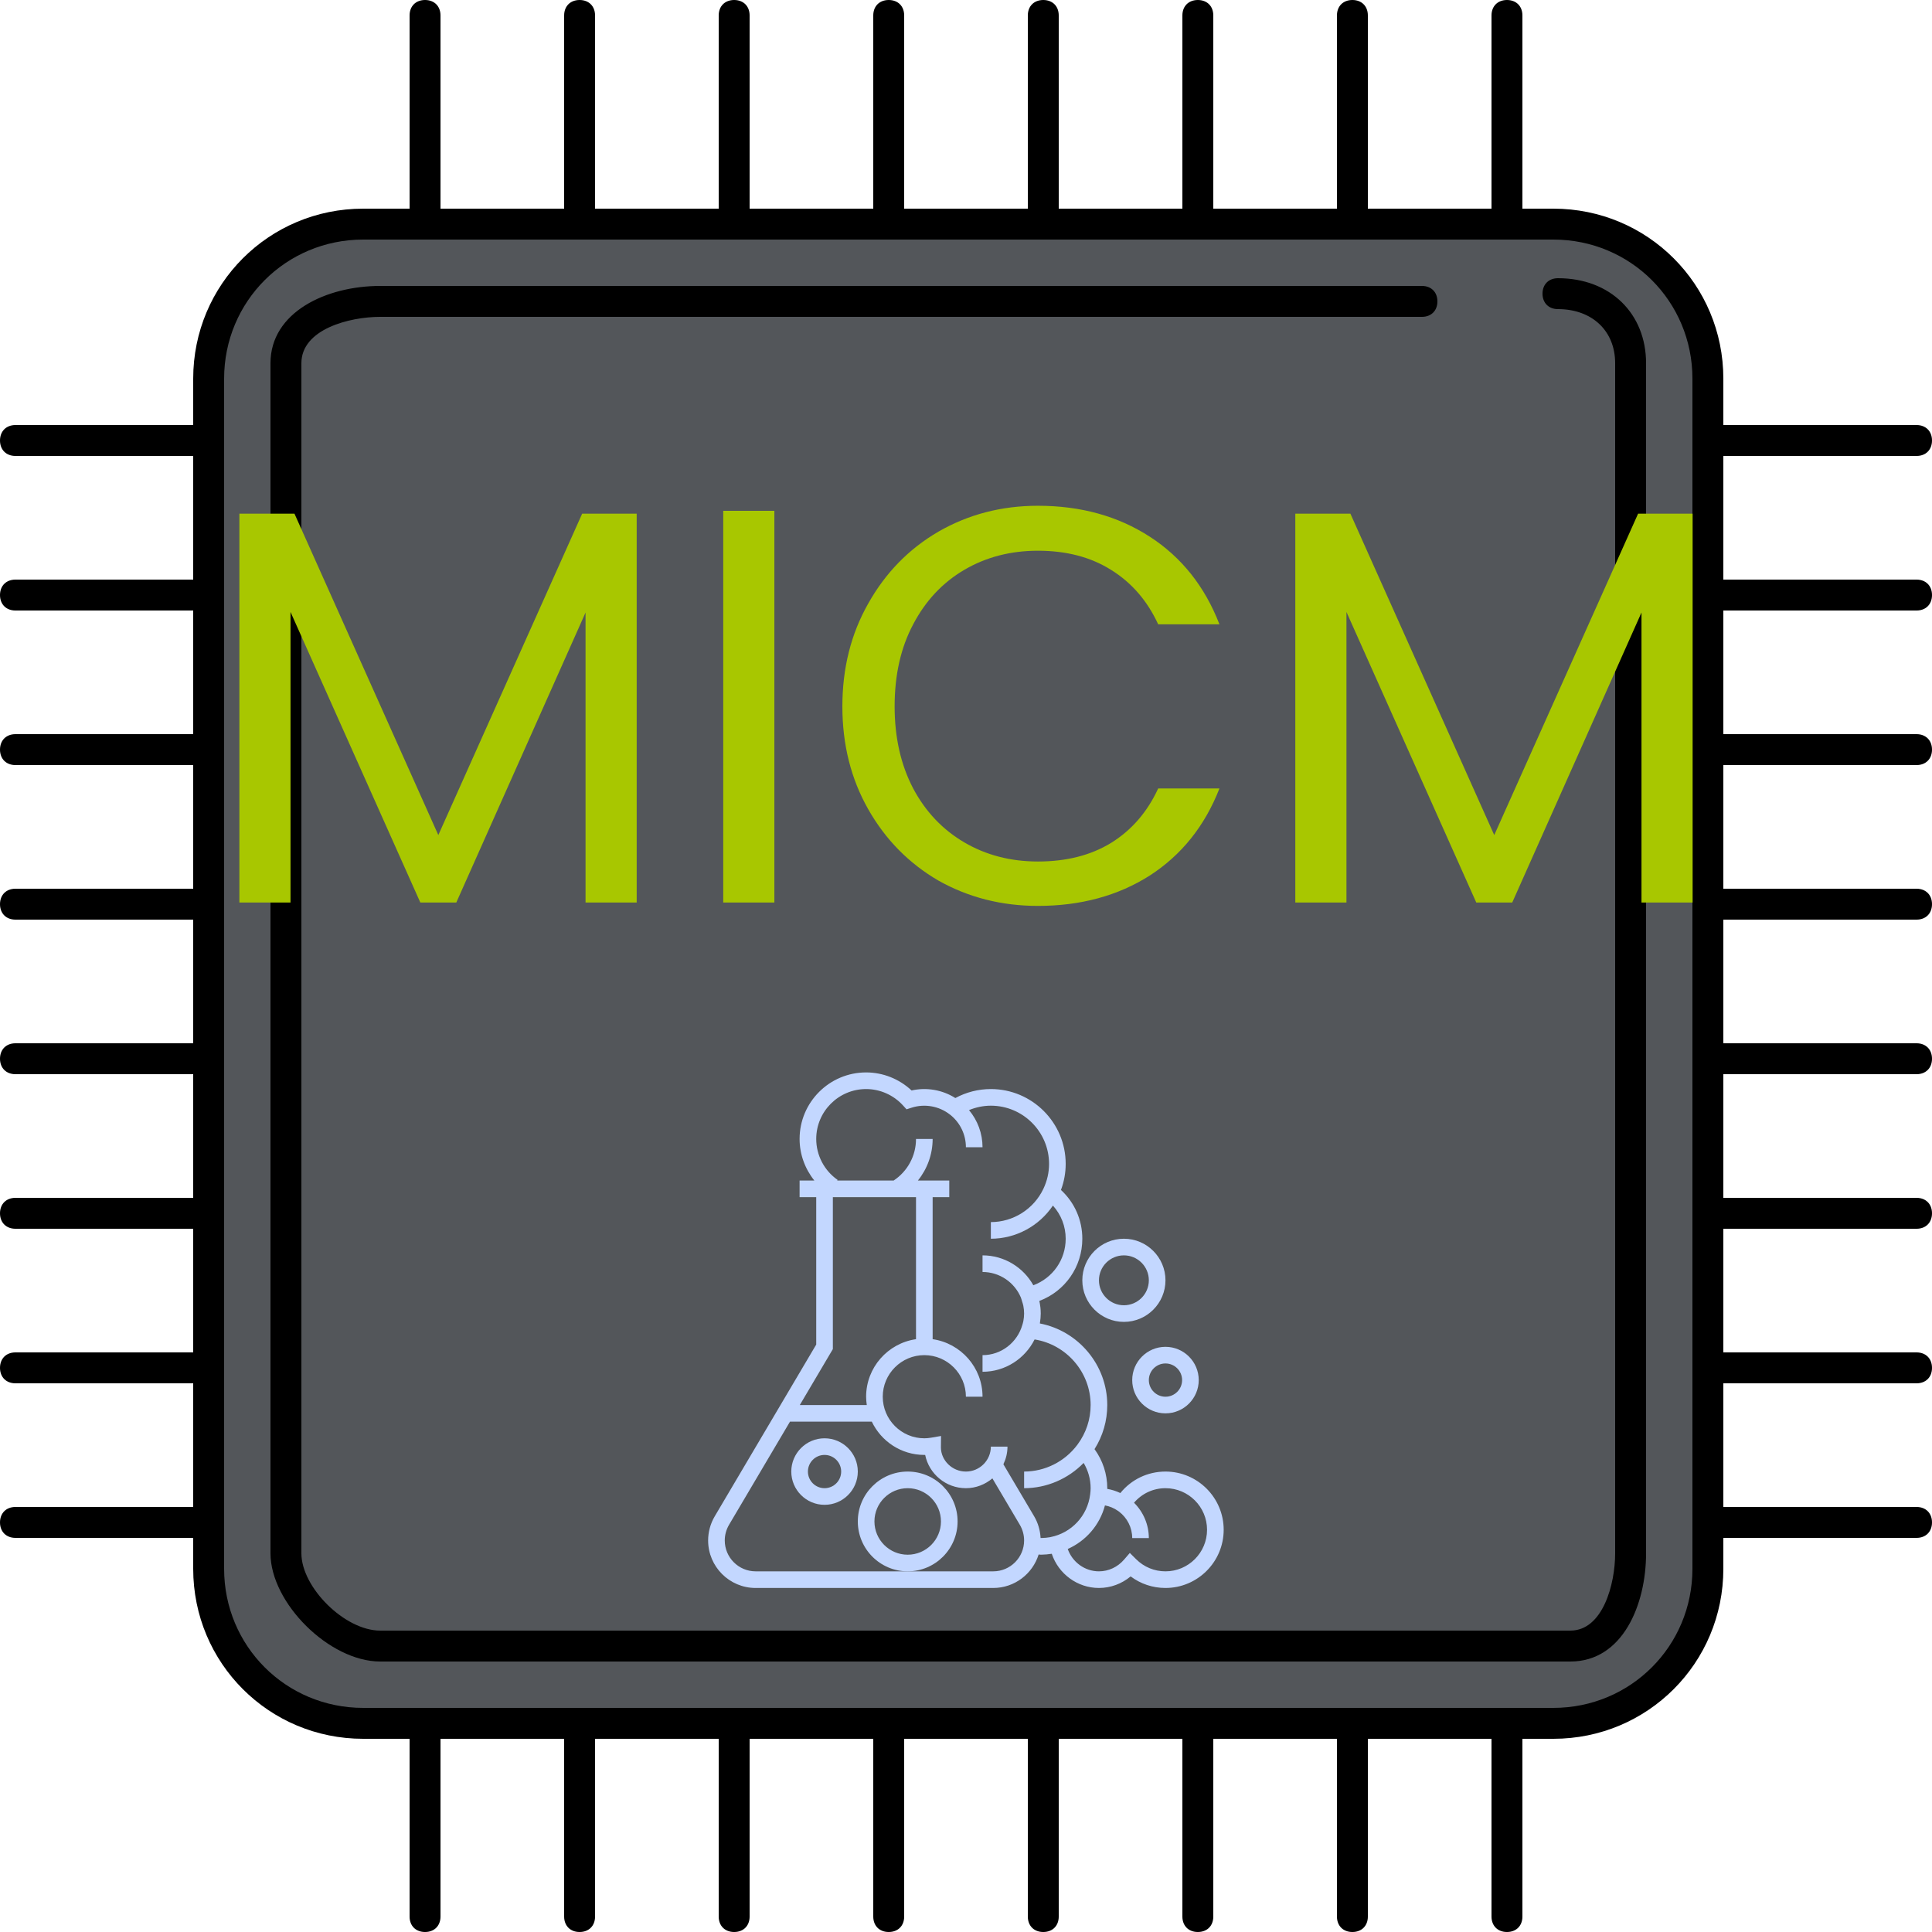 <?xml version="1.0" encoding="UTF-8" standalone="no"?>
<!-- Uploaded to: SVG Repo, www.svgrepo.com, Generator: SVG Repo Mixer Tools -->

<svg
   height="800px"
   width="800px"
   version="1.1"
   id="Layer_1"
   viewBox="0 0 500 500"
   xml:space="preserve"
   sodipodi:docname="micm-1.svg"
   inkscape:version="1.3 (0e150ed, 2023-07-21)"
   xmlns:inkscape="http://www.inkscape.org/namespaces/inkscape"
   xmlns:sodipodi="http://sodipodi.sourceforge.net/DTD/sodipodi-0.dtd"
   xmlns="http://www.w3.org/2000/svg"
   xmlns:svg="http://www.w3.org/2000/svg"><defs
   id="defs36" /><sodipodi:namedview
   id="namedview36"
   pagecolor="#ffffff"
   bordercolor="#000000"
   borderopacity="0.25"
   inkscape:showpageshadow="2"
   inkscape:pageopacity="0.0"
   inkscape:pagecheckerboard="0"
   inkscape:deskcolor="#d1d1d1"
   inkscape:zoom="0.295"
   inkscape:cx="400"
   inkscape:cy="400"
   inkscape:window-width="1728"
   inkscape:window-height="1051"
   inkscape:window-x="0"
   inkscape:window-y="38"
   inkscape:window-maximized="1"
   inkscape:current-layer="Layer_1" />&#10;<g
   id="g2"
   style="fill:#53565a;fill-opacity:1">&#10;	<path
   style="fill:#53565a;fill-opacity:1"
   d="M56,96v308c0,20.8,19.2,40,40,40h308c20.8,0,36-19.2,36-40V98c0-22-16-38-38-38H96   C75.2,60,56,75.2,56,96z"
   id="path1" />&#10;	<path
   style="fill:#53565a;fill-opacity:1"
   d="M405.2,80H98.4C88.4,80,76,84,76,94v308c0,9.6,12.4,22,22.4,22h308c10,0,13.6-12.4,13.6-22V94   C420,84.4,415.2,80,405.2,80z"
   id="path2" />&#10;</g>&#10;<path
   d="M402,450H94c-24.4,0-44-19.6-44-44V98c0-24.4,19.6-44,44-44h308c24.4,0,44,19.6,44,44v308C446,430.4,426.4,450,402,450z   M94,62c-20,0-36,16-36,36v308c0,20,16,36,36,36h308c20,0,36-16,36-36V98c0-20-16-36-36-36H94z"
   id="path3" />&#10;<path
   d="M230,60c-2.4,0-4-1.6-4-4V4c0-2.4,1.6-4,4-4s4,1.6,4,4v52C234,58.4,232.4,60,230,60z"
   id="path4" />&#10;<path
   d="M190,60c-2.4,0-4-1.6-4-4V4c0-2.4,1.6-4,4-4s4,1.6,4,4v52C194,58.4,192.4,60,190,60z"
   id="path5" />&#10;<path
   d="M150,60c-2.4,0-4-1.6-4-4V4c0-2.4,1.6-4,4-4s4,1.6,4,4v52C154,58.4,152.4,60,150,60z"
   id="path6" />&#10;<path
   d="M110,60c-2.4,0-4-1.6-4-4V4c0-2.4,1.6-4,4-4s4,1.6,4,4v52C114,58.4,112.4,60,110,60z"
   id="path7" />&#10;<path
   d="M390,60c-2.4,0-4-1.6-4-4V4c0-2.4,1.6-4,4-4s4,1.6,4,4v52C394,58.4,392.4,60,390,60z"
   id="path8" />&#10;<path
   d="M350,60c-2.4,0-4-1.6-4-4V4c0-2.4,1.6-4,4-4s4,1.6,4,4v52C354,58.4,352.4,60,350,60z"
   id="path9" />&#10;<path
   d="M310,60c-2.4,0-4-1.6-4-4V4c0-2.4,1.6-4,4-4s4,1.6,4,4v52C314,58.4,312.4,60,310,60z"
   id="path10" />&#10;<path
   d="M270,60c-2.4,0-4-1.6-4-4V4c0-2.4,1.6-4,4-4s4,1.6,4,4v52C274,58.4,272.4,60,270,60z"
   id="path11" />&#10;<path
   d="M230,500c-2.4,0-4-1.6-4-4v-48c0-2.4,1.6-4,4-4s4,1.6,4,4v48C234,498.4,232.4,500,230,500z"
   id="path12" />&#10;<path
   d="M190,500c-2.4,0-4-1.6-4-4v-48c0-2.4,1.6-4,4-4s4,1.6,4,4v48C194,498.4,192.4,500,190,500z"
   id="path13" />&#10;<path
   d="M150,500c-2.4,0-4-1.6-4-4v-48c0-2.4,1.6-4,4-4s4,1.6,4,4v48C154,498.4,152.4,500,150,500z"
   id="path14" />&#10;<path
   d="M110,500c-2.4,0-4-1.6-4-4v-48c0-2.4,1.6-4,4-4s4,1.6,4,4v48C114,498.4,112.4,500,110,500z"
   id="path15" />&#10;<path
   d="M390,500c-2.4,0-4-1.6-4-4v-48c0-2.4,1.6-4,4-4s4,1.6,4,4v48C394,498.4,392.4,500,390,500z"
   id="path16" />&#10;<path
   d="M350,500c-2.4,0-4-1.6-4-4v-48c0-2.4,1.6-4,4-4s4,1.6,4,4v48C354,498.4,352.4,500,350,500z"
   id="path17" />&#10;<path
   d="M310,500c-2.4,0-4-1.6-4-4v-48c0-2.4,1.6-4,4-4s4,1.6,4,4v48C314,498.4,312.4,500,310,500z"
   id="path18" />&#10;<path
   d="M270,500c-2.4,0-4-1.6-4-4v-48c0-2.4,1.6-4,4-4s4,1.6,4,4v48C274,498.4,272.4,500,270,500z"
   id="path19" />&#10;<path
   d="M52,278H4c-2.4,0-4-1.6-4-4s1.6-4,4-4h48c2.4,0,4,1.6,4,4S54.4,278,52,278z"
   id="path20" />&#10;<path
   d="M52,318H4c-2.4,0-4-1.6-4-4s1.6-4,4-4h48c2.4,0,4,1.6,4,4S54.4,318,52,318z"
   id="path21" />&#10;<path
   d="M52,358H4c-2.4,0-4-1.6-4-4s1.6-4,4-4h48c2.4,0,4,1.6,4,4S54.4,358,52,358z"
   id="path22" />&#10;<path
   d="M52,398H4c-2.4,0-4-1.6-4-4s1.6-4,4-4h48c2.4,0,4,1.6,4,4S54.4,398,52,398z"
   id="path23" />&#10;<path
   d="M52,118H4c-2.4,0-4-1.6-4-4s1.6-4,4-4h48c2.4,0,4,1.6,4,4S54.4,118,52,118z"
   id="path24" />&#10;<path
   d="M52,158H4c-2.4,0-4-1.6-4-4s1.6-4,4-4h48c2.4,0,4,1.6,4,4S54.4,158,52,158z"
   id="path25" />&#10;<path
   d="M52,198H4c-2.4,0-4-1.6-4-4s1.6-4,4-4h48c2.4,0,4,1.6,4,4S54.4,198,52,198z"
   id="path26" />&#10;<path
   d="M52,238H4c-2.4,0-4-1.6-4-4s1.6-4,4-4h48c2.4,0,4,1.6,4,4S54.4,238,52,238z"
   id="path27" />&#10;<path
   d="M496,278h-52c-2.4,0-4-1.6-4-4s1.6-4,4-4h52c2.4,0,4,1.6,4,4S498.4,278,496,278z"
   id="path28" />&#10;<path
   d="M496,318h-52c-2.4,0-4-1.6-4-4s1.6-4,4-4h52c2.4,0,4,1.6,4,4S498.4,318,496,318z"
   id="path29" />&#10;<path
   d="M496,358h-52c-2.4,0-4-1.6-4-4s1.6-4,4-4h52c2.4,0,4,1.6,4,4S498.4,358,496,358z"
   id="path30" />&#10;<path
   d="M496,398h-52c-2.4,0-4-1.6-4-4s1.6-4,4-4h52c2.4,0,4,1.6,4,4S498.4,398,496,398z"
   id="path31" />&#10;<path
   d="M496,118h-52c-2.4,0-4-1.6-4-4s1.6-4,4-4h52c2.4,0,4,1.6,4,4S498.4,118,496,118z"
   id="path32" />&#10;<path
   d="M496,158h-52c-2.4,0-4-1.6-4-4s1.6-4,4-4h52c2.4,0,4,1.6,4,4S498.4,158,496,158z"
   id="path33" />&#10;<path
   d="M496,198h-52c-2.4,0-4-1.6-4-4s1.6-4,4-4h52c2.4,0,4,1.6,4,4S498.4,198,496,198z"
   id="path34" />&#10;<path
   d="M496,238h-52c-2.4,0-4-1.6-4-4s1.6-4,4-4h52c2.4,0,4,1.6,4,4S498.4,238,496,238z"
   id="path35" />&#10;<path
   d="M406.4,430h-308C85.2,430,70,414.8,70,402V94c0-13.2,14.4-20,28.4-20H368c2.4,0,4,1.6,4,4s-1.6,4-4,4H98.4  c-8,0-20.4,3.2-20.4,12v308c0,8.8,11.2,20,20.4,20h308c8.4,0,11.6-12,11.6-20V94c0-8.4-6-14-14.8-14c-2.4,0-4-1.6-4-4s1.6-4,4-4  c13.6,0,22.8,9.2,22.8,22v308C426,415.2,420,430,406.4,430z"
   id="path36" />&#10;<path
   d="m 164.775,132.928 v 100.642 h -13.235 v -75.045 l -33.45,75.045 h -9.308 L 75.186,158.38 v 75.19 H 61.952 V 132.928 h 14.253 l 37.232,83.189 37.232,-83.189 z m 35.632,-0.727 V 233.57 H 187.172 V 132.201 Z m 17.598,50.612 q 0,-14.834 6.69,-26.615 6.69,-11.926 18.18,-18.616 11.635,-6.69 25.742,-6.69 16.58,0 28.942,7.999 12.362,7.999 18.034,22.688 h -15.853 q -4.218,-9.162 -12.217,-14.107 -7.854,-4.945 -18.907,-4.945 -10.617,0 -19.052,4.945 -8.435,4.945 -13.235,14.107 -4.799,9.017 -4.799,21.234 0,12.071 4.799,21.234 4.799,9.017 13.235,13.962 8.435,4.945 19.052,4.945 11.053,0 18.907,-4.799 7.999,-4.945 12.217,-14.107 h 15.853 q -5.672,14.544 -18.034,22.543 -12.362,7.854 -28.942,7.854 -14.107,0 -25.742,-6.545 -11.489,-6.69 -18.18,-18.47 -6.69,-11.78 -6.69,-26.615 z m 220.045,-49.885 v 100.642 h -13.235 v -75.045 l -33.45,75.045 h -9.308 l -33.596,-75.19 v 75.19 H 335.225 V 132.928 h 14.253 l 37.232,83.189 37.232,-83.189 z"
   id="text36"
   style="font-size:145.436px;font-family:Poppins;-inkscape-font-specification:Poppins;fill:#a8c700;stroke-width:0.757"
   aria-label="MICM" /><g
   style="fill:#c3d7ff;fill-opacity:1"
   id="g36"
   transform="matrix(0.269,0,0,0.269,183.263,277.542)"><g
     id="g7"
     style="fill:#c3d7ff;fill-opacity:1">&#10;	<g
   id="g6"
   style="fill:#c3d7ff;fill-opacity:1">&#10;		<g
   id="g5"
   style="fill:#c3d7ff;fill-opacity:1">&#10;			<path
   d="m 440,384 c -17.112,0 -32.84,7.608 -43.416,20.68 -4,-1.92 -8.232,-3.264 -12.592,-4.008 C 384,400.448 384,400.224 384,400 384,386.464 379.688,373.336 371.744,362.432 379.784,349.68 384,335.136 384,320 c 0,-38.536 -27.8,-71.336 -64.832,-78.48 0.032,-0.184 0.016,-0.368 0.048,-0.552 0.472,-2.928 0.784,-5.912 0.784,-8.968 0,-2.024 -0.12,-4.024 -0.328,-5.992 -0.04,-0.336 -0.112,-0.672 -0.152,-1.016 -0.208,-1.672 -0.472,-3.328 -0.832,-4.96 -0.016,-0.064 -0.016,-0.136 -0.032,-0.2 C 343.368,210.568 360,187.04 360,160 360,141.96 352.576,125.176 339.448,113.08 342.472,105.008 344,96.6 344,88 344,48.296 311.704,16 272,16 260.04,16 248.344,18.976 237.848,24.656 225.464,16.784 210.216,14.112 195.728,17.368 183.904,6.272 168.224,0 152,0 116.712,0 88,28.712 88,64 c 0,14.728 5.176,28.76 14.184,40 H 88 v 16 h 16 V 261.816 L 6.352,427.064 C 2.192,434.104 0,442.144 0,450.304 0,475.504 20.504,496 45.696,496 h 228.608 c 20.496,0 37.88,-13.56 43.656,-32.184 0.688,0.024 1.36,0.144 2.04,0.144 V 464 c 0.128,0 0.248,-0.016 0.376,-0.016 0.232,0 0.464,-0.024 0.696,-0.032 3,-0.048 5.944,-0.328 8.832,-0.768 0.232,-0.04 0.48,-0.024 0.712,-0.064 6.408,19.24 24.608,32.88 45.384,32.88 11.168,0 21.912,-3.984 30.488,-11.128 9.632,7.224 21.28,11.128 33.512,11.128 30.872,0 56,-25.128 56,-56 0,-30.872 -25.128,-56 -56,-56 z M 120,266.184 V 120 h 80 v 136.64 c -27.088,3.904 -48,27.208 -48,55.36 0,2.72 0.264,5.376 0.64,8 H 88.2 Z M 274.304,480 H 192 45.696 C 29.32,480 16,466.68 16,450.304 16,445 17.432,439.776 20.136,435.192 L 78.744,336 h 78.736 c 9.008,18.888 28.24,32 50.52,32 0.264,0 0.528,0 0.808,-0.008 C 212.512,386.232 228.68,400 248,400 c 9.736,0 18.544,-3.632 25.488,-9.432 l 26.376,44.624 C 302.568,439.776 304,445 304,450.304 304,466.68 290.68,480 274.304,480 Z m 55.256,-32.992 c -0.256,0.048 -0.512,0.12 -0.768,0.168 -2.528,0.464 -5.144,0.672 -7.792,0.728 -0.384,0.008 -0.768,0.024 -1.152,0.024 -0.384,-7.336 -2.44,-14.512 -6.192,-20.872 L 284.064,377 C 286.52,371.824 288,366.104 288,360 h -16 c 0,13.232 -10.768,24 -24,24 -13.232,0 -24,-10.768 -24.048,-23.216 l 0.12,-11.016 -9.36,1.616 C 212.304,351.8 210.112,352 208,352 c -22.056,0 -40,-17.944 -40,-40 0,-22.056 17.944,-40 40,-40 22.056,0 40,17.944 40,40 h 16 c 0,-28.152 -20.912,-51.456 -48,-55.36 V 120 h 16 V 104 H 216 201.824 C 210.832,92.8 216,78.816 216,64 h -16 c 0,16.144 -8.04,31.064 -21.488,40 h -54.36 l 0.416,-0.6 C 111.688,94.408 104,79.68 104,64 c 0,-26.472 21.528,-48 48,-48 13.4,0 26.312,5.72 35.424,15.696 l 3.464,3.8 4.888,-1.568 c 12.568,-4.024 26.392,-1.552 36.776,6.544 l 1.168,0.912 C 242.792,49.016 248,60.152 248,72 h 16 c 0,-13.224 -4.688,-25.784 -13,-35.76 6.664,-2.72 13.752,-4.24 21,-4.24 30.872,0 56,25.128 56,56 0,8.28 -1.832,16.344 -5.456,23.976 l -0.088,0.192 C 313.168,131.52 293.52,144 272,144 v 16 c 24.16,0 46.472,-12.248 59.712,-31.904 7.856,8.72 12.288,19.928 12.288,31.904 0,20.288 -12.552,37.832 -31.112,44.768 C 303.304,187.632 284.992,176 264,176 v 16 c 16.488,0 30.672,10.04 36.784,24.32 l 0.136,0.352 c 0.472,1.144 0.736,2.376 1.112,3.568 0.424,1.376 0.92,2.736 1.2,4.136 0.48,2.472 0.768,5.016 0.768,7.624 0,2.504 -0.296,4.928 -0.736,7.304 -0.232,1.224 -0.624,2.432 -0.976,3.648 C 297.488,259.664 282.232,272 264,272 v 16 c 21.928,0 40.896,-12.704 50.088,-31.104 30.64,4.88 53.912,31.576 53.912,63.104 0,13.76 -4.368,26.904 -12.632,38.048 l -0.208,0.288 C 343.096,374.4 324.12,384 304,384 v 16 c 21.712,0 42.328,-8.968 57.28,-24.312 4.344,7.344 6.72,15.704 6.72,24.312 0,1.784 -0.168,3.728 -0.448,5.936 -2.56,20.8 -18.048,37.072 -37.992,41.072 z M 440,480 c -10.64,0 -20.656,-4.144 -28.208,-11.648 l -6.088,-6.056 -5.608,6.504 C 393.944,475.912 385.168,480 376,480 c -13.672,0 -25.64,-8.912 -30.024,-21.52 17.432,-7.704 30.784,-22.936 35.808,-41.912 4.456,0.832 8.72,2.584 12.528,5.256 l 0.872,0.608 C 403.208,428.472 408,437.936 408,448 h 16 c 0,-12.88 -5.256,-25.072 -14.248,-34.008 C 417.288,405.16 428.16,400 440,400 c 22.056,0 40,17.944 40,40 0,22.056 -17.944,40 -40,40 z"
   id="path1-0"
   style="fill:#c3d7ff;fill-opacity:1" />&#10;			<path
   d="m 408,296 c 0,17.648 14.352,32 32,32 17.648,0 32,-14.352 32,-32 0,-17.648 -14.352,-32 -32,-32 -17.648,0 -32,14.352 -32,32 z m 48,0 c 0,8.824 -7.176,16 -16,16 -8.824,0 -16,-7.176 -16,-16 0,-8.824 7.176,-16 16,-16 8.824,0 16,7.176 16,16 z"
   id="path2-5"
   style="fill:#c3d7ff;fill-opacity:1" />&#10;			<path
   d="m 400,240 c 22.056,0 40,-17.944 40,-40 0,-22.056 -17.944,-40 -40,-40 -22.056,0 -40,17.944 -40,40 0,22.056 17.944,40 40,40 z m 0,-64 c 13.232,0 24,10.768 24,24 0,13.232 -10.768,24 -24,24 -13.232,0 -24,-10.768 -24,-24 0,-13.232 10.768,-24 24,-24 z"
   id="path3-2"
   style="fill:#c3d7ff;fill-opacity:1" />&#10;			<path
   d="m 112,352 c -17.648,0 -32,14.352 -32,32 0,17.648 14.352,32 32,32 17.648,0 32,-14.352 32,-32 0,-17.648 -14.352,-32 -32,-32 z m 0,48 c -8.824,0 -16,-7.176 -16,-16 0,-8.824 7.176,-16 16,-16 8.824,0 16,7.176 16,16 0,8.824 -7.176,16 -16,16 z"
   id="path4-2"
   style="fill:#c3d7ff;fill-opacity:1" />&#10;			<path
   d="m 240,432 c 0,-26.472 -21.528,-48 -48,-48 -26.472,0 -48,21.528 -48,48 0,26.472 21.528,48 48,48 26.472,0 48,-21.528 48,-48 z m -48,32 c -17.648,0 -32,-14.352 -32,-32 0,-17.648 14.352,-32 32,-32 17.648,0 32,14.352 32,32 0,17.648 -14.352,32 -32,32 z"
   id="path5-7"
   style="fill:#c3d7ff;fill-opacity:1" />&#10;		</g>&#10;	</g>&#10;</g></g></svg>
